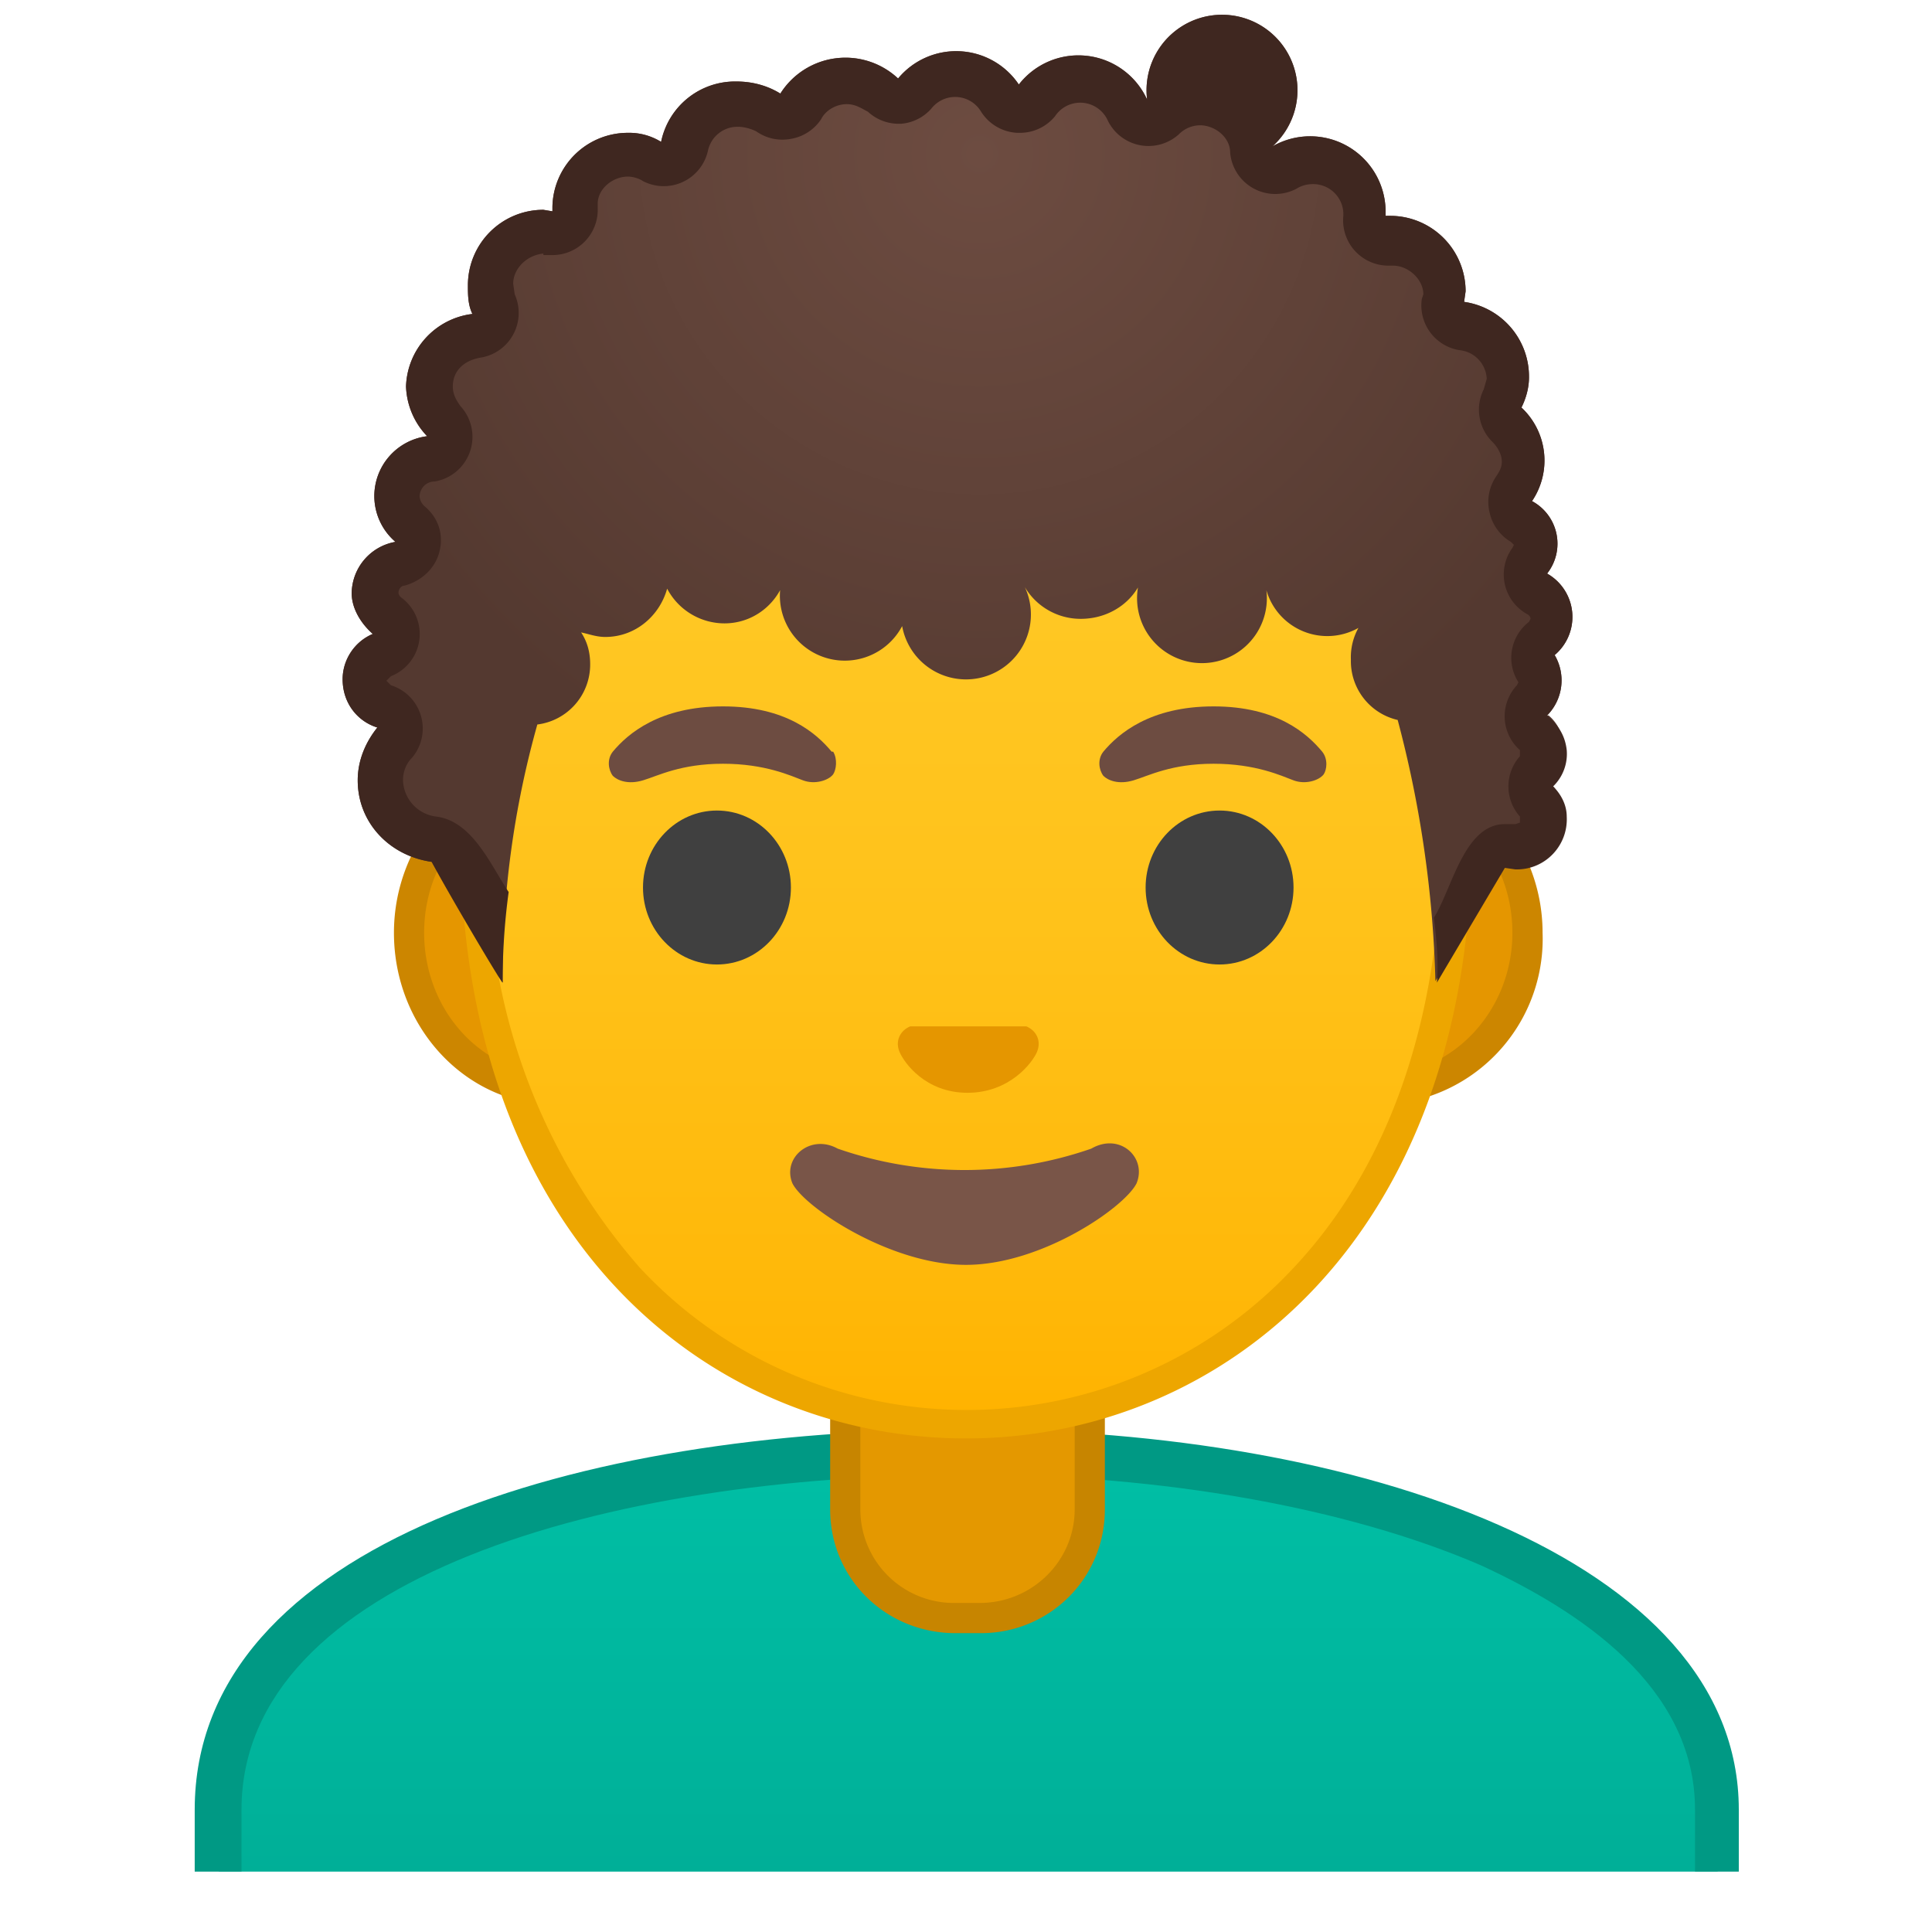 <svg viewBox="0 0 128 128" xmlns="http://www.w3.org/2000/svg" xmlns:xlink="http://www.w3.org/1999/xlink"><defs><path id="a" d="M4.1 4h120v120H4.1z"/></defs><clipPath id="b"><use xlink:href="#a"/></clipPath><g clip-path="url(#b)"><linearGradient id="c" x1="64.1" x2="64.1" y1="96.2" y2="129.4" gradientUnits="userSpaceOnUse"><stop stop-color="#00BFA5" offset="0"/><stop stop-color="#00B29A" offset=".7"/><stop stop-color="#00AB94" offset="1"/></linearGradient><path d="M14.5 129.4v-9.5c0-7.6 5-13.6 15-17.9a92 92 0 0 1 34.6-5.8h.2c24.6 0 49.5 8.1 49.5 23.7v9.5H14.5z" fill="url(#c)"/><path d="M64.3 97.7c12.7 0 25 2.2 33.8 6 6.5 3 14.2 8 14.2 16.2v8H16v-8c0-15.3 24.2-22.2 48.1-22.2h.2m0-3H64c-25.5 0-51.1 7.5-51.1 25.2v11h102.3v-11c0-16.7-25.4-25.2-51-25.2z" fill="#009984"/></g><g clip-path="url(#b)"><path d="M63.3 107.2c-4 0-7.3-3.2-7.3-7.2v-9h16.2v9c0 4-3.3 7.2-7.3 7.2h-1.6z" fill="#E49800"/><path d="M71.2 92v8c0 3.4-2.8 6.2-6.3 6.2h-1.6A6.2 6.2 0 0 1 57 100v-8h14.2m2-2H55v10c0 4.6 3.7 8.2 8.3 8.2H65c4.5 0 8.2-3.6 8.2-8.2V90z" fill="#C78500"/></g><g clip-path="url(#b)"><defs><path id="d" d="M108.1 95.5l-89.6-.2V4l89.6.2z"/></defs><clipPath id="e"><use xlink:href="#d"/></clipPath><g clip-path="url(#e)"><path d="M36.8 72.2c-5.4 0-9.7-4.6-9.7-10.4s4.3-10.4 9.7-10.4h54.6c5.4 0 9.8 4.7 9.8 10.4s-4.4 10.4-9.8 10.4H36.8z" fill="#E59600"/><path d="M91.5 52.4c4.8 0 8.7 4.2 8.7 9.4s-4 9.4-8.8 9.4H36.8c-4.8 0-8.7-4.2-8.7-9.4s3.9-9.4 8.7-9.4h54.6m0-2H36.8c-5.9 0-10.7 5.2-10.7 11.4 0 6.3 4.8 11.4 10.7 11.4h54.6a11 11 0 0 0 10.8-11.4c0-6.2-4.9-11.4-10.8-11.4z" fill="#CC8600"/><linearGradient id="f" x1="64" x2="64" y1="93.6" y2="11.8" gradientUnits="userSpaceOnUse"><stop stop-color="#FFB300" offset="0"/><stop stop-color="#FFB809" offset=".1"/><stop stop-color="#FFC21A" offset=".4"/><stop stop-color="#FFC825" offset=".7"/><stop stop-color="#FFCA28" offset="1"/></linearGradient><path d="M64 94.3c-15.7 0-32.5-12.2-32.5-38.9 0-12.3 3.5-23.8 10-32 6-8 14.3-12.4 22.5-12.4s16.4 4.5 22.5 12.3c6.5 8.3 10 19.8 10 32.1a42 42 0 0 1-10.1 29.3A30.5 30.5 0 0 1 64 94.3z" fill="url(#f)"/><path d="M64 12c8 0 15.8 4.4 21.7 12a51.5 51.5 0 0 1 9.8 31.4c0 11.9-3.4 21.8-9.8 28.6a29.6 29.6 0 0 1-43.3 0 40.5 40.5 0 0 1-10-28.6c0-12.1 3.6-23.3 9.9-31.5A28.1 28.1 0 0 1 64 12.1m0-2c-17.4 0-33.5 18.6-33.5 45.3C30.5 82.1 47 95.3 64 95.3S97.5 82 97.5 55.4 81.4 10 64 10z" fill="#EDA600"/><g fill="#404040"><ellipse cx="47.5" cy="58.8" rx="4.9" ry="5.1"/><ellipse cx="80.8" cy="58.8" rx="4.9" ry="5.1"/></g><path d="M68 68h-7.7c-.7.3-1 1-.7 1.7s1.7 2.7 4.5 2.7 4.3-2 4.6-2.7c.3-.7 0-1.4-.7-1.7z" fill="#E59600"/><path d="M72.3 76.1a25.6 25.6 0 0 1-16.8 0c-1.8-1-3.7.6-3 2.3.8 1.6 6.5 5.4 11.5 5.4s10.5-3.8 11.3-5.4c.7-1.7-1.1-3.4-3-2.3z" fill="#795548"/><path d="M55.1 49.8c-1-1.2-3-3-7.2-3s-6.3 1.8-7.3 3c-.4.5-.3 1.2 0 1.6.3.3 1 .6 2 .3s2.5-1.1 5.3-1.1 4.5.8 5.3 1.1 1.7 0 2-.4c.2-.3.3-1 0-1.5zm32.5 0c-1-1.2-3-3-7.2-3s-6.3 1.8-7.3 3c-.4.5-.3 1.2 0 1.6.3.3 1 .6 2 .3s2.5-1.1 5.3-1.1 4.5.8 5.3 1.1 1.7 0 2-.4c.2-.3.3-1-.1-1.5z" fill="#6D4C41"/></g></g><radialGradient id="g" cx="64.9" cy="10.2" r="45.1" gradientUnits="userSpaceOnUse"><stop stop-color="#6D4C41" offset="0"/><stop stop-color="#543930" offset="1"/></radialGradient><path d="M102.5 47.4a3.3 3.3 0 0 0 .5-4 3.3 3.3 0 0 0-.5-5.4 3.2 3.2 0 0 0-1-4.8 4.8 4.8 0 0 0-.7-6.2c.3-.6.5-1.3.5-2a5 5 0 0 0-4.3-5l.1-.7a5 5 0 0 0-5-5h-.3V14a5 5 0 0 0-7.5-4.3A5 5 0 1 0 76 6.6a5 5 0 0 0-8.5-1 5 5 0 0 0-8-.4 5.1 5.1 0 0 0-7.8 1c-.8-.5-1.8-.8-2.9-.8a5 5 0 0 0-5 4 4 4 0 0 0-2.2-.6 5 5 0 0 0-5 4.9v.3l-.6-.1a5 5 0 0 0-5 5c0 .6 0 1.3.3 1.9a5 5 0 0 0-4.4 4.8 5 5 0 0 0 1.4 3.3 4 4 0 0 0-3.5 4 4 4 0 0 0 1.4 3 3.5 3.5 0 0 0-2.9 3.4c0 1 .6 2 1.4 2.7-1.2.5-2 1.7-2 3 0 1.6 1 2.8 2.3 3.2-.8 1-1.3 2.2-1.3 3.5 0 2.8 2.1 5 4.9 5.4l4.7 8A61.6 61.6 0 0 1 35.6 48a4 4 0 0 0 3.5-4c0-.8-.2-1.5-.6-2.1.5.1 1 .3 1.6.3 2 0 3.6-1.4 4.1-3.2a4.3 4.3 0 0 0 3.8 2.3c2.2 0 4-1.7 4.2-3.9a4.3 4.3 0 1 0 8 1.3 4.3 4.3 0 1 0 7.7.2 4.3 4.3 0 0 0 3.7 2.1c2.2 0 4-1.5 4.3-3.5a4.3 4.3 0 1 0 8 1.6 4.2 4.2 0 0 0 6.1 2.5 4 4 0 0 0-.5 2.1 4 4 0 0 0 3.1 4A74.8 74.8 0 0 1 95.1 65l4.5-7.6.8.1c1.9 0 3.3-1.7 3.2-3.5 0-.8-.3-1.5-.8-2a3 3 0 0 0 .8-2.4c0-.9-.4-1.7-1-2.2z" fill="url(#g)"/><path d="M102.5 47.4a3.3 3.3 0 0 0 .5-4 3.3 3.3 0 0 0-.5-5.4 3.2 3.2 0 0 0-1-4.8 4.8 4.8 0 0 0-.7-6.2c.3-.6.5-1.3.5-2a5 5 0 0 0-4.3-5l.1-.7a5 5 0 0 0-5-5h-.3V14a5 5 0 0 0-7.5-4.3A5 5 0 1 0 76 6.6a5 5 0 0 0-8.5-1 5 5 0 0 0-8-.4 5.1 5.1 0 0 0-7.8 1c-.8-.5-1.8-.8-2.9-.8a5 5 0 0 0-5 4 4 4 0 0 0-2.2-.6 5 5 0 0 0-5 4.9v.3l-.6-.1a5 5 0 0 0-5 5c0 .6 0 1.3.3 1.9a5 5 0 0 0-4.4 4.8 5 5 0 0 0 1.4 3.3 4 4 0 0 0-3.5 4 4 4 0 0 0 1.4 3 3.5 3.5 0 0 0-2.9 3.4c0 1 .6 2 1.4 2.7-1.2.5-2 1.7-2 3 0 1.6 1 2.8 2.3 3.2-.8 1-1.3 2.2-1.3 3.5 0 2.8 2.1 5 4.9 5.4 1 1.9 4.6 8 4.7 8 0-1.8.1-3.8.4-6-1.2-1.8-2.4-4.7-4.8-5a2.5 2.5 0 0 1-2.2-2.4c0-.7.3-1.2.6-1.5a3 3 0 0 0-1.4-4.8l-.3-.3.3-.3a3 3 0 0 0 .7-5.2.5.5 0 0 1-.2-.3c0-.3.2-.5.4-.5 1.1-.3 2-1.1 2.3-2.2s0-2.2-.9-3a1 1 0 0 1-.4-.7c0-.5.4-1 1-1a3 3 0 0 0 1.7-5c-.2-.3-.5-.7-.5-1.3 0-1 .7-1.7 1.8-1.9a3 3 0 0 0 2.3-4.2l-.1-.7c0-1 .9-1.9 2-2v.1h.6a3 3 0 0 0 3-3.1v-.3c0-1 1-1.8 2-1.8.3 0 .7.1 1 .3a3 3 0 0 0 4.3-2 2 2 0 0 1 2-1.6c.5 0 1 .2 1.2.3a3 3 0 0 0 2.3.5 3 3 0 0 0 2-1.3c.3-.6 1-1 1.7-1 .6 0 1 .3 1.4.5a3 3 0 0 0 2 .8h.2a3 3 0 0 0 2-1 2 2 0 0 1 3.3.2 3 3 0 0 0 2.4 1.4h.2a3 3 0 0 0 2.3-1.1 2 2 0 0 1 3.5.3 3 3 0 0 0 4.7.9 2 2 0 0 1 1.4-.6c1 0 2 .8 2 1.8a3 3 0 0 0 4.4 2.4 2 2 0 0 1 1-.3 2 2 0 0 1 2.1 1.9v.2a3 3 0 0 0 3 3.3h.3c1 0 2 .9 2 1.9l-.1.3a3 3 0 0 0 2.5 3.4 2 2 0 0 1 1.8 1.9l-.2.7a3 3 0 0 0 .6 3.5c.2.2.6.7.6 1.3 0 .4-.2.7-.4 1a3 3 0 0 0-.4 2.4 3 3 0 0 0 1.4 1.9l.2.2-.1.2a3 3 0 0 0 1 4.4s.2.1.2.3l-.1.2a3 3 0 0 0-.7 4l-.1.2a3 3 0 0 0 .2 4.3v.4a3 3 0 0 0 0 4v.4l-.3.1h-.7c-2.7 0-3.5 4.3-4.7 6.2.2 1.6.3 3 .2 4.3l4.5-7.6.7.1h.1c1.9 0 3.4-1.6 3.3-3.5 0-.8-.4-1.5-.9-2a3 3 0 0 0 .9-2.4c-.1-.9-.5-1.6-1.2-2.2z" fill="#3F2720"/></svg>
